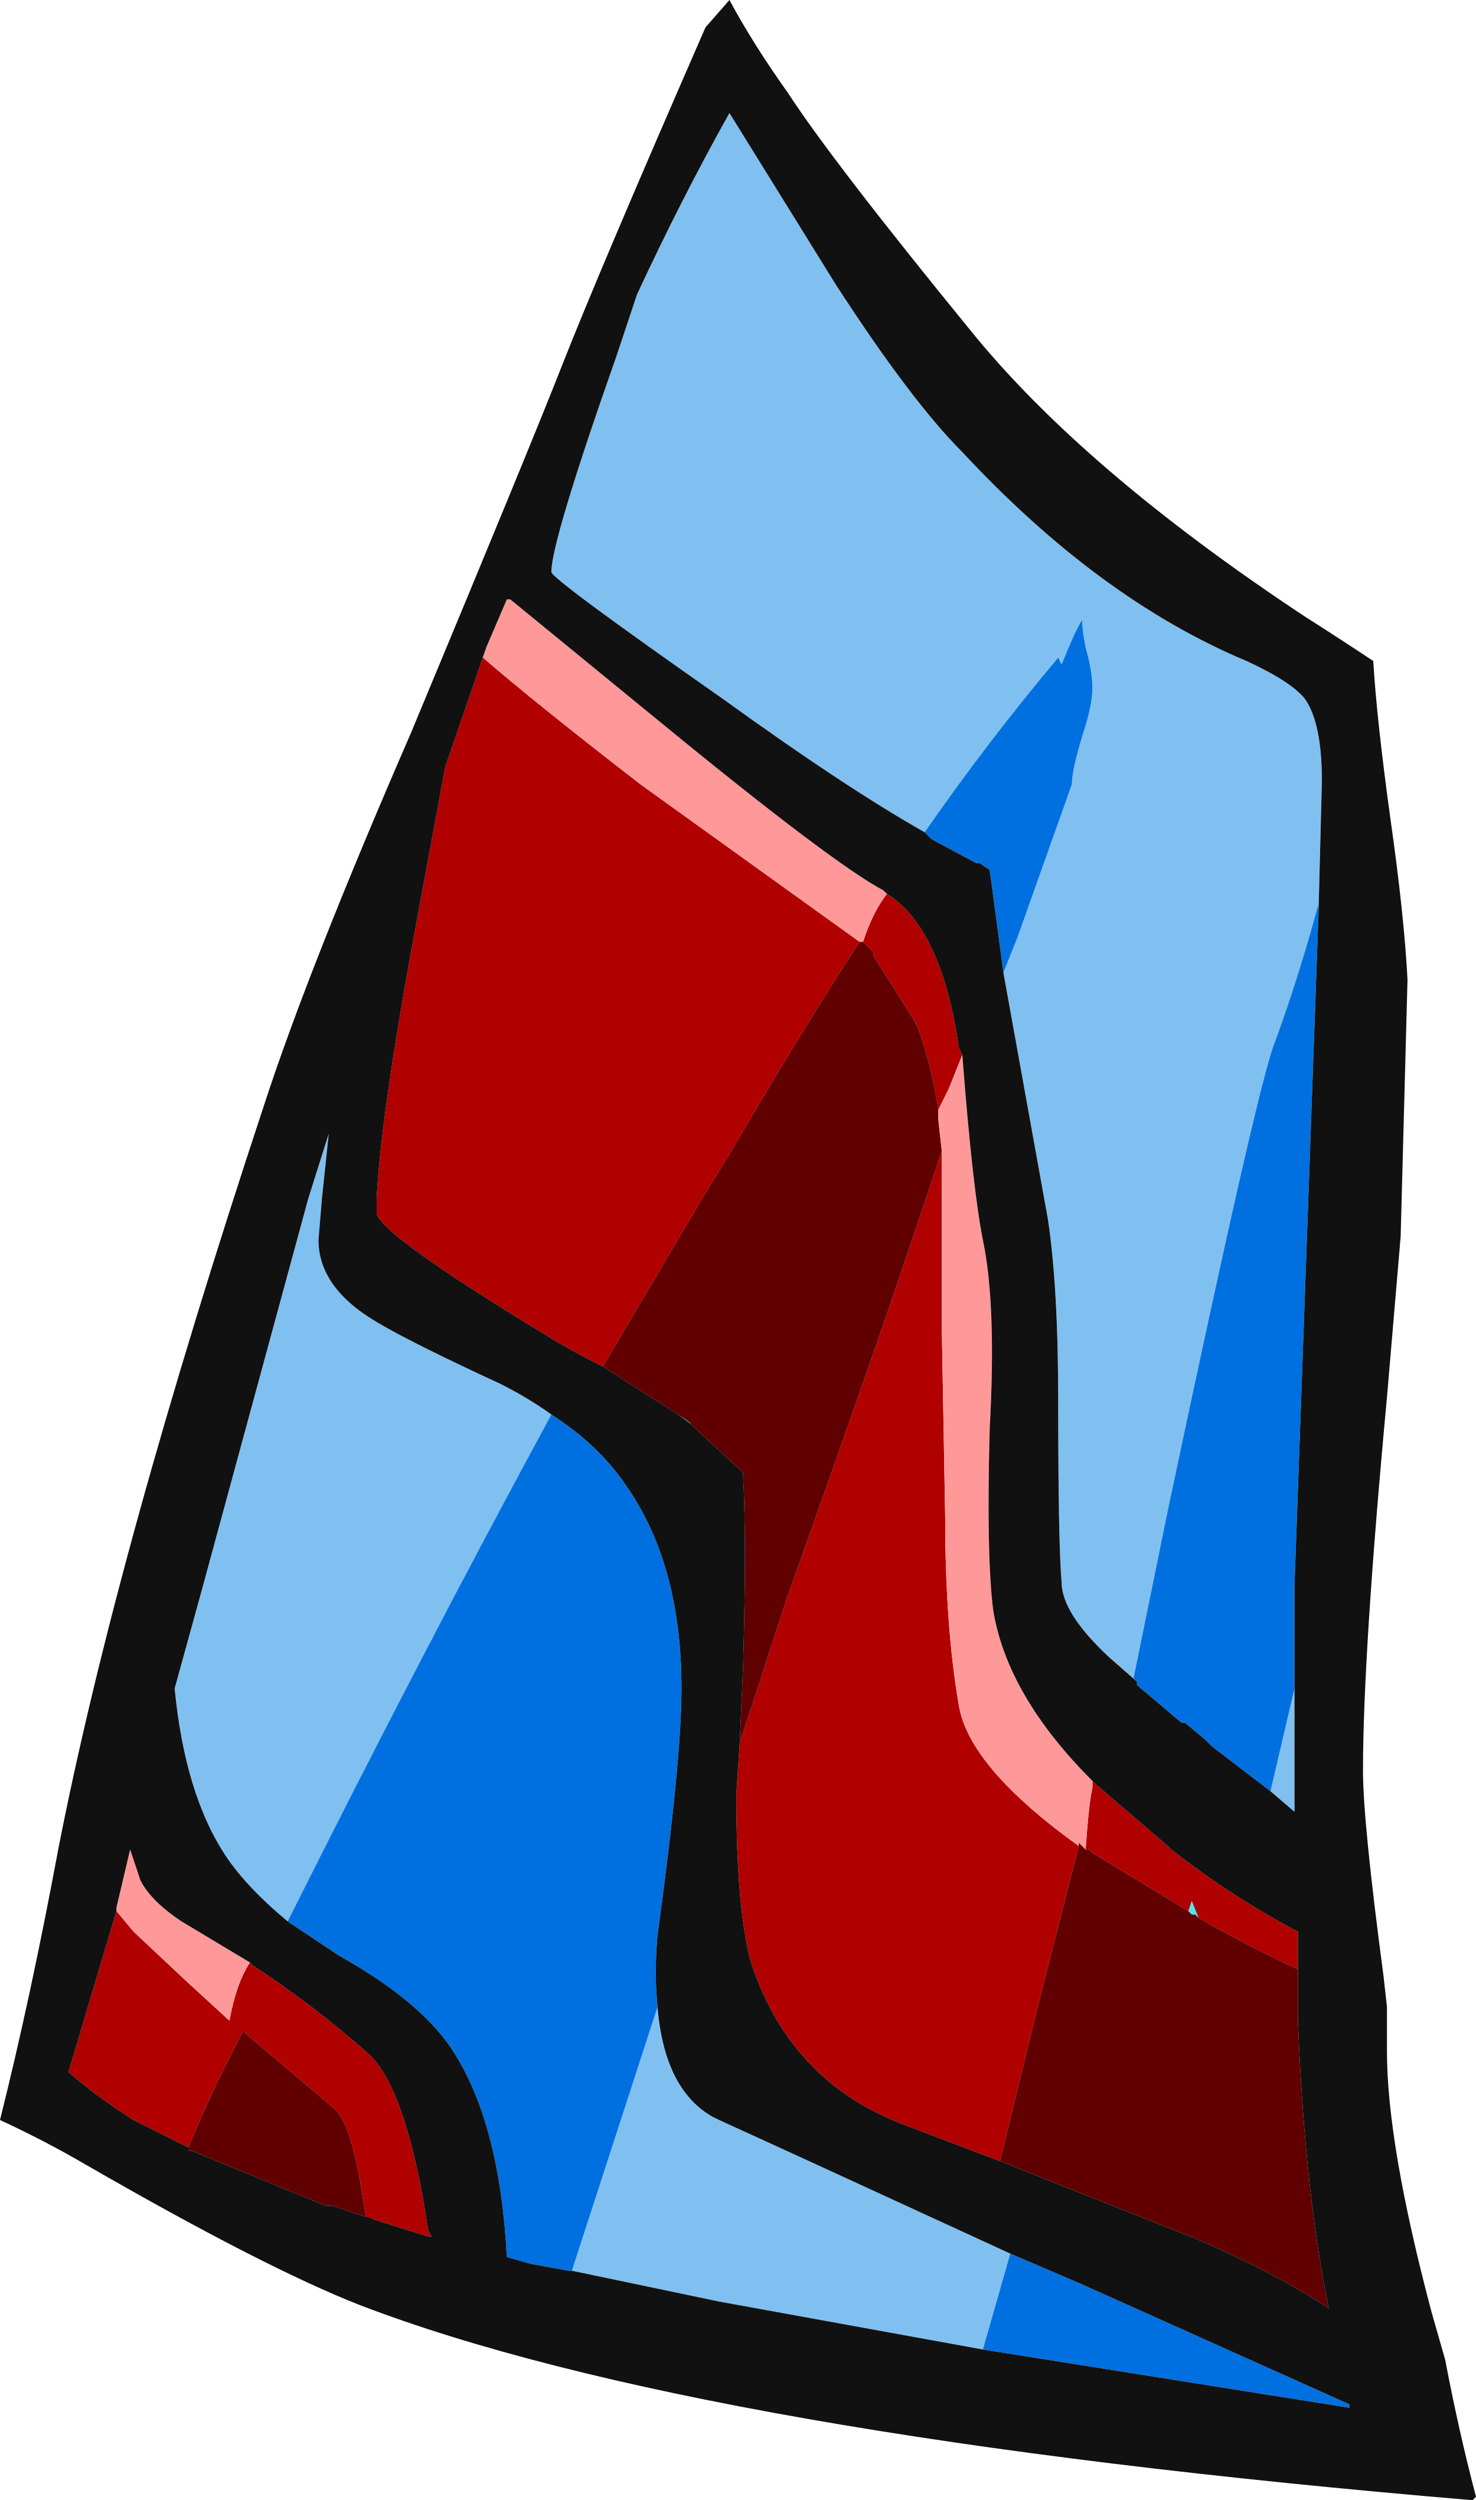 <?xml version="1.0" encoding="UTF-8" standalone="no"?>
<svg xmlns:ffdec="https://www.free-decompiler.com/flash" xmlns:xlink="http://www.w3.org/1999/xlink" ffdec:objectType="shape" height="36.5px" width="21.55px" xmlns="http://www.w3.org/2000/svg">
  <g transform="matrix(1.0, 0.0, 0.0, 1.0, 15.2, 5.35)">
    <path d="M-7.8 3.4 L-7.75 3.4 -7.8 3.4 M-5.3 15.3 L-5.15 15.4 -5.1 15.45 -5.3 15.3" fill="#00b1b2" fill-rule="evenodd" stroke="none"/>
    <path d="M2.15 22.55 L2.2 22.4 2.3 22.65 2.25 22.6 2.2 22.6 2.15 22.55" fill="#48ebec" fill-rule="evenodd" stroke="none"/>
    <path d="M0.65 21.65 Q0.7 20.95 0.75 20.75 L0.75 20.65 0.8 20.7 1.85 21.6 1.9 21.65 Q2.8 22.35 3.75 22.85 L3.75 23.4 Q3.0 23.05 2.3 22.65 L2.2 22.4 2.15 22.55 0.75 21.7 0.7 21.65 0.65 21.65 M-1.15 10.05 L-1.35 10.55 -1.5 10.85 Q-1.6 10.2 -1.8 9.65 L-1.85 9.55 -2.45 8.6 -2.45 8.55 -2.6 8.4 Q-2.45 7.95 -2.25 7.7 -1.45 8.2 -1.2 9.95 L-1.15 10.05 M-1.45 11.45 L-1.45 14.0 -1.4 16.8 Q-1.4 18.4 -1.2 19.55 -1.05 20.45 0.55 21.6 L-0.05 23.95 -0.6 26.2 -2.05 25.65 Q-3.7 25.0 -4.25 23.25 -4.45 22.45 -4.45 20.85 L-4.4 20.1 -3.7 17.95 Q-2.25 13.9 -1.45 11.45 M-6.4 14.6 Q-6.7 14.45 -7.05 14.25 -9.7 12.65 -9.7 12.35 L-9.7 12.15 Q-9.65 11.05 -9.2 8.55 L-8.7 5.85 -8.1 4.1 -8.15 4.25 Q-7.4 4.9 -5.85 6.1 L-2.65 8.4 Q-3.5 9.7 -4.55 11.5 L-4.95 12.15 -6.4 14.6 M-13.5 22.55 L-13.25 22.85 -12.45 23.6 -11.85 24.15 Q-11.75 23.6 -11.55 23.3 L-11.5 23.35 Q-10.65 23.9 -9.8 24.65 -9.25 25.2 -8.95 27.2 L-8.9 27.3 -8.95 27.3 -9.75 27.05 -9.85 27.05 -9.95 26.45 Q-10.1 25.65 -10.3 25.45 L-11.6 24.35 -11.65 24.3 Q-12.1 25.15 -12.45 26.0 L-13.25 25.6 Q-13.8 25.25 -14.2 24.9 L-13.5 22.55" fill="#b00000" fill-rule="evenodd" stroke="none"/>
    <path d="M0.65 21.65 L0.7 21.65 0.75 21.7 2.15 22.55 2.2 22.6 2.25 22.6 2.3 22.65 Q3.0 23.05 3.75 23.4 L3.75 24.15 Q3.85 26.65 4.2 28.35 3.45 27.85 2.3 27.35 L-0.6 26.2 -0.05 23.95 0.55 21.6 0.55 21.55 0.65 21.65 M-1.5 10.85 L-1.5 11.0 -1.45 11.45 Q-2.25 13.9 -3.7 17.95 L-4.4 20.1 -4.35 18.95 Q-4.3 17.15 -4.35 16.2 L-4.35 16.15 -5.0 15.55 -5.1 15.45 -5.15 15.4 -5.3 15.3 -6.4 14.6 -4.95 12.15 -4.55 11.5 Q-3.5 9.7 -2.65 8.4 L-2.6 8.4 -2.45 8.55 -2.45 8.6 -1.85 9.55 -1.8 9.65 Q-1.6 10.2 -1.5 10.85 M-9.75 27.05 L-10.35 26.85 -10.45 26.85 -12.4 26.05 -12.45 26.05 -12.45 26.0 Q-12.1 25.15 -11.65 24.3 L-11.6 24.35 -10.3 25.45 Q-10.1 25.65 -9.95 26.45 L-9.85 27.05 -9.75 27.05" fill="#600000" fill-rule="evenodd" stroke="none"/>
    <path d="M-1.7 6.8 Q-2.85 6.15 -4.65 4.85 -7.15 3.1 -7.15 3.0 -7.15 2.55 -6.2 -0.15 L-5.9 -1.05 Q-5.25 -2.45 -4.55 -3.7 L-3.0 -1.2 Q-1.9 0.5 -1.15 1.25 0.85 3.4 3.0 4.3 3.65 4.6 3.85 4.85 4.1 5.2 4.1 6.05 L4.05 8.0 4.05 7.85 Q3.75 8.95 3.4 9.9 3.15 10.55 1.85 16.7 L1.35 19.15 1.4 19.2 1.0 18.85 Q0.3 18.2 0.3 17.75 0.25 17.2 0.25 15.1 0.25 13.45 0.1 12.45 L-0.55 8.85 -0.35 8.35 0.45 6.1 Q0.45 5.9 0.6 5.4 0.75 4.95 0.75 4.7 0.75 4.45 0.65 4.1 0.6 3.85 0.6 3.7 0.5 3.85 0.3 4.35 L0.25 4.25 Q-0.8 5.5 -1.7 6.8 M3.7 19.3 L3.7 21.1 3.35 20.8 3.7 19.3 M-0.45 27.55 L-0.85 28.95 -4.7 28.25 -6.85 27.8 -5.6 23.95 Q-5.5 25.15 -4.8 25.55 L-4.7 25.6 Q-3.6 26.1 -0.45 27.55 M-11.0 22.7 Q-11.6 22.2 -11.9 21.75 -12.5 20.85 -12.65 19.3 L-12.25 17.85 -10.7 12.15 -10.4 11.2 -10.5 12.15 -10.55 12.75 Q-10.55 13.45 -9.7 13.95 -9.2 14.25 -7.9 14.85 -7.5 15.05 -7.15 15.3 -9.05 18.8 -11.0 22.7" fill="#80c0f0" fill-rule="evenodd" stroke="none"/>
    <path d="M-1.7 6.8 Q-0.8 5.5 0.25 4.25 L0.3 4.35 Q0.5 3.85 0.6 3.7 0.6 3.85 0.65 4.1 0.75 4.45 0.75 4.7 0.75 4.95 0.6 5.4 0.45 5.9 0.45 6.1 L-0.35 8.35 -0.55 8.85 -0.75 7.35 -0.9 7.25 -0.95 7.25 -1.6 6.9 -1.7 6.8 M1.4 19.2 L1.35 19.15 1.85 16.7 Q3.15 10.55 3.4 9.9 3.75 8.95 4.05 7.85 L4.05 8.0 3.7 17.8 3.7 19.3 3.35 20.8 2.5 20.15 2.4 20.05 2.1 19.8 2.05 19.8 1.4 19.25 1.4 19.2 M-0.45 27.55 L0.6 28.0 4.5 29.75 4.5 29.8 -0.85 28.95 -0.45 27.55 M-6.85 27.8 L-6.9 27.8 -7.45 27.7 -7.8 27.6 Q-7.9 25.7 -8.55 24.65 -9.0 23.9 -10.25 23.2 L-11.0 22.7 Q-9.05 18.8 -7.15 15.3 -6.45 15.75 -6.05 16.35 -5.25 17.5 -5.25 19.3 -5.25 20.35 -5.6 22.9 -5.65 23.45 -5.6 23.95 L-6.85 27.8" fill="#0070e0" fill-rule="evenodd" stroke="none"/>
    <path d="M0.75 20.65 L0.75 20.75 Q0.7 20.95 0.65 21.65 L0.55 21.55 0.55 21.6 Q-1.05 20.45 -1.2 19.55 -1.4 18.4 -1.4 16.8 L-1.45 14.0 -1.45 11.45 -1.5 11.0 -1.5 10.85 -1.35 10.55 -1.15 10.05 Q-1.0 12.0 -0.85 12.75 -0.65 13.7 -0.75 15.5 -0.8 17.35 -0.7 18.15 -0.5 19.4 0.75 20.65 M-2.65 8.4 L-5.85 6.1 Q-7.4 4.9 -8.15 4.25 L-8.1 4.1 -7.8 3.4 -7.75 3.4 -5.55 5.2 Q-3.05 7.25 -2.3 7.65 L-2.25 7.7 Q-2.45 7.95 -2.6 8.4 L-2.65 8.4 M-13.5 22.55 L-13.5 22.5 -13.3 21.65 -13.15 22.1 Q-13.0 22.4 -12.55 22.7 L-11.55 23.3 Q-11.75 23.6 -11.85 24.15 L-12.45 23.6 -13.25 22.85 -13.5 22.55" fill="#ff9999" fill-rule="evenodd" stroke="none"/>
    <path d="M4.05 8.0 L4.1 6.05 Q4.1 5.2 3.85 4.85 3.65 4.6 3.0 4.3 0.85 3.4 -1.15 1.25 -1.9 0.5 -3.0 -1.2 L-4.55 -3.7 Q-5.25 -2.45 -5.9 -1.05 L-6.2 -0.15 Q-7.15 2.55 -7.15 3.0 -7.15 3.1 -4.65 4.85 -2.85 6.15 -1.7 6.8 L-1.6 6.9 -0.95 7.25 -0.9 7.25 -0.75 7.35 -0.55 8.85 0.1 12.45 Q0.25 13.45 0.25 15.1 0.25 17.2 0.3 17.75 0.3 18.2 1.0 18.85 L1.4 19.2 1.4 19.25 2.05 19.8 2.1 19.8 2.4 20.05 2.5 20.15 3.35 20.8 3.7 21.1 3.7 19.3 3.7 17.8 4.05 8.0 M-4.55 -5.35 Q-4.2 -4.7 -3.7 -4.0 -3.05 -3.0 -1.05 -0.55 0.6 1.5 3.85 3.65 4.4 4.0 4.85 4.3 4.9 5.15 5.1 6.6 5.3 8.0 5.35 8.95 L5.25 12.7 5.05 15.05 Q4.7 18.8 4.7 20.5 4.7 21.25 5.0 23.5 L5.05 23.95 5.05 24.6 Q5.05 25.95 5.7 28.4 L5.9 29.1 Q6.1 30.15 6.35 31.1 L6.3 31.15 Q-5.0 30.2 -9.95 28.3 -11.35 27.75 -13.95 26.25 -14.55 25.9 -15.2 25.6 -14.75 23.8 -14.35 21.65 -13.5 17.3 -11.35 10.8 -10.7 8.8 -9.2 5.35 -7.45 1.15 -7.0 0.0 -6.45 -1.4 -4.9 -4.95 L-4.55 -5.35 M3.75 23.4 L3.75 22.85 Q2.8 22.35 1.9 21.65 L1.85 21.6 0.8 20.7 0.75 20.65 Q-0.5 19.4 -0.7 18.15 -0.8 17.35 -0.75 15.5 -0.65 13.7 -0.85 12.75 -1.0 12.0 -1.15 10.05 L-1.2 9.95 Q-1.45 8.2 -2.25 7.7 L-2.3 7.65 Q-3.05 7.25 -5.55 5.2 L-7.75 3.4 -7.8 3.4 -8.1 4.1 -8.7 5.85 -9.2 8.55 Q-9.65 11.05 -9.7 12.15 L-9.7 12.35 Q-9.7 12.65 -7.05 14.25 -6.7 14.45 -6.4 14.6 L-5.3 15.3 -5.1 15.45 -5.0 15.55 -4.35 16.15 -4.35 16.2 Q-4.3 17.15 -4.35 18.95 L-4.4 20.1 -4.45 20.85 Q-4.45 22.45 -4.25 23.25 -3.7 25.0 -2.05 25.65 L-0.6 26.2 2.3 27.35 Q3.45 27.85 4.2 28.35 3.85 26.65 3.75 24.15 L3.75 23.4 M-0.85 28.95 L4.5 29.8 4.5 29.75 0.6 28.0 -0.45 27.55 Q-3.6 26.1 -4.7 25.6 L-4.8 25.55 Q-5.5 25.15 -5.6 23.95 -5.65 23.45 -5.6 22.9 -5.25 20.35 -5.25 19.3 -5.25 17.5 -6.05 16.35 -6.45 15.75 -7.15 15.3 -7.5 15.05 -7.9 14.85 -9.2 14.25 -9.7 13.95 -10.55 13.45 -10.55 12.75 L-10.5 12.15 -10.4 11.2 -10.7 12.15 -12.25 17.85 -12.65 19.3 Q-12.5 20.85 -11.9 21.75 -11.6 22.2 -11.0 22.7 L-10.25 23.2 Q-9.0 23.9 -8.55 24.65 -7.9 25.7 -7.8 27.6 L-7.45 27.7 -6.9 27.8 -6.85 27.8 -4.7 28.25 -0.85 28.95 M-11.55 23.3 L-12.55 22.7 Q-13.0 22.4 -13.15 22.1 L-13.3 21.65 -13.5 22.5 -13.5 22.55 -14.2 24.9 Q-13.8 25.25 -13.25 25.6 L-12.45 26.0 -12.45 26.05 -12.4 26.05 -10.45 26.85 -10.35 26.85 -9.75 27.05 -8.95 27.3 -8.9 27.3 -8.95 27.2 Q-9.25 25.2 -9.8 24.65 -10.65 23.9 -11.5 23.35 L-11.55 23.3" fill="#111111" fill-rule="evenodd" stroke="none"/>
  </g>
</svg>
